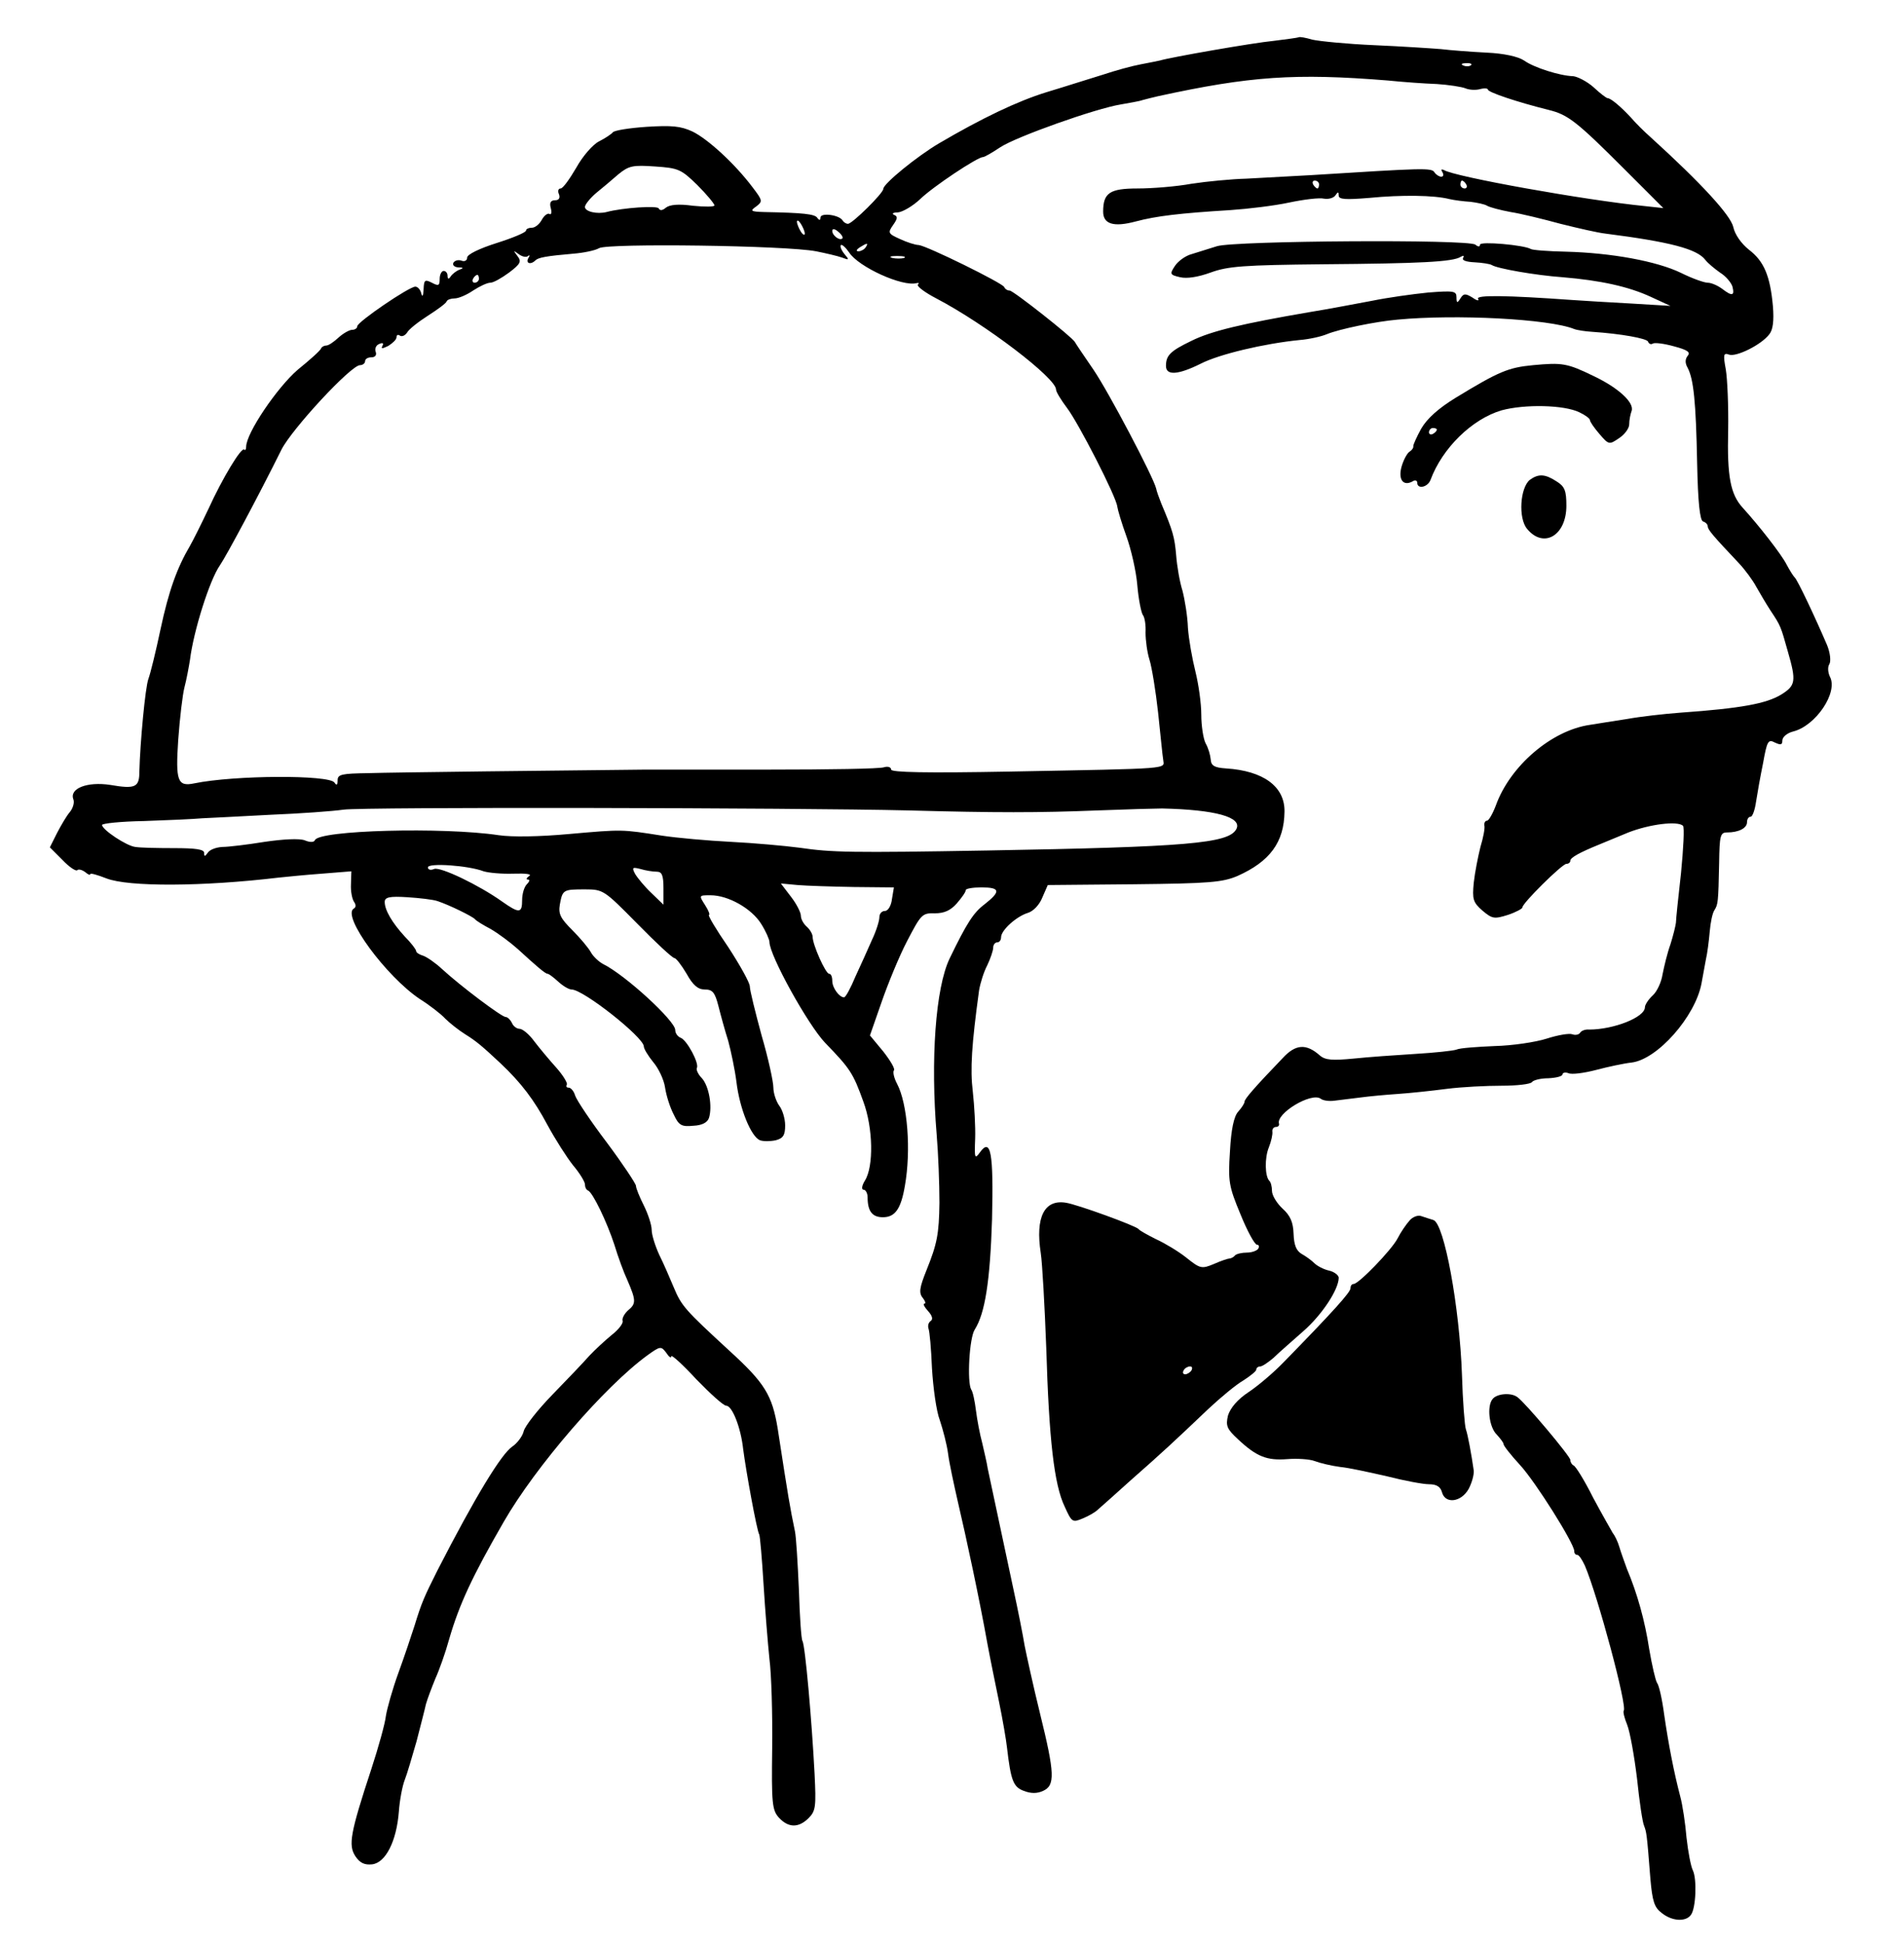 <?xml version="1.0" standalone="no"?>
<!DOCTYPE svg PUBLIC "-//W3C//DTD SVG 20010904//EN"
 "http://www.w3.org/TR/2001/REC-SVG-20010904/DTD/svg10.dtd">
<svg version="1.0" xmlns="http://www.w3.org/2000/svg"
 width="485pt" height="495pt" viewBox="0 0 485 495"
 preserveAspectRatio="xMidYMid meet">
<g transform="translate(0,495) scale(0.1,-0.1)"
fill="#000000" stroke="none">
<path d="M3308 4855 c-2 -1 -30 -5 -63 -9 -53 -5 -264 -42 -290 -50 -5 -1 -28
-6 -50 -10 -22 -4 -65 -16 -95 -26 -30 -9 -95 -30 -145 -45 -74 -23 -164 -66
-273 -130 -56 -33 -142 -103 -142 -116 0 -11 -79 -89 -90 -89 -5 0 -11 4 -14
9 -9 14 -56 20 -56 7 0 -7 -3 -8 -8 -1 -6 10 -36 13 -136 15 -34 1 -36 3 -20
14 17 13 17 15 -9 49 -45 60 -114 123 -153 142 -30 14 -53 16 -117 12 -44 -3
-82 -9 -86 -14 -3 -4 -19 -15 -35 -23 -16 -8 -42 -38 -58 -67 -17 -29 -34 -53
-40 -53 -6 0 -8 -7 -4 -15 3 -9 0 -15 -10 -15 -11 0 -15 -6 -11 -20 3 -11 1
-18 -3 -15 -5 3 -14 -4 -20 -15 -6 -11 -17 -20 -25 -20 -8 0 -15 -3 -15 -7 0
-5 -34 -19 -75 -32 -44 -14 -75 -29 -75 -37 0 -7 -6 -11 -14 -8 -8 3 -17 1
-21 -5 -3 -6 2 -11 12 -12 14 0 15 -2 3 -6 -8 -3 -18 -11 -22 -17 -5 -8 -8 -7
-8 2 0 6 -4 12 -10 12 -5 0 -10 -9 -10 -20 0 -18 -3 -19 -20 -10 -18 9 -20 7
-21 -17 -1 -17 -3 -21 -6 -10 -2 9 -9 17 -15 17 -16 0 -148 -90 -148 -101 0
-5 -6 -9 -13 -9 -7 0 -23 -9 -35 -20 -12 -11 -25 -20 -31 -20 -5 0 -11 -3 -13
-7 -1 -5 -28 -29 -60 -55 -52 -45 -131 -161 -131 -196 0 -6 -2 -10 -5 -7 -7 7
-55 -72 -91 -151 -18 -38 -39 -80 -47 -94 -33 -56 -54 -114 -75 -212 -12 -57
-26 -114 -31 -127 -8 -22 -21 -161 -23 -236 0 -40 -10 -45 -74 -34 -59 9 -105
-9 -94 -37 3 -8 -1 -22 -9 -32 -8 -9 -22 -33 -33 -54 l-18 -36 32 -32 c17 -18
35 -30 38 -26 3 3 12 1 20 -5 7 -6 13 -9 13 -5 0 3 18 -2 41 -11 56 -22 246
-21 439 2 19 2 69 7 110 10 l75 6 -1 -33 c-1 -18 3 -38 8 -45 5 -7 5 -14 -1
-17 -31 -19 83 -173 168 -230 24 -15 54 -38 65 -50 12 -12 35 -30 51 -40 29
-18 44 -31 90 -74 53 -50 86 -94 119 -156 20 -37 50 -84 66 -104 17 -20 30
-42 30 -48 0 -7 3 -14 8 -16 12 -5 48 -80 67 -138 9 -30 24 -71 33 -90 22 -51
23 -60 2 -77 -10 -9 -16 -21 -14 -27 2 -6 -10 -22 -28 -36 -17 -14 -43 -38
-57 -53 -14 -16 -56 -60 -94 -99 -37 -38 -70 -80 -73 -93 -3 -13 -17 -31 -29
-39 -28 -19 -94 -127 -191 -316 -33 -66 -40 -81 -58 -140 -8 -25 -26 -79 -41
-120 -15 -41 -29 -91 -32 -110 -2 -19 -19 -80 -37 -135 -54 -164 -59 -194 -41
-222 12 -18 24 -23 43 -21 34 4 62 58 68 134 2 29 9 66 15 81 6 15 19 60 30
98 10 39 21 81 24 95 4 14 15 43 24 65 10 22 26 67 35 100 26 90 60 162 139
299 81 141 258 346 367 425 32 23 34 23 47 6 7 -11 13 -15 13 -9 0 5 29 -21
64 -59 36 -37 69 -67 76 -67 15 0 37 -55 43 -110 7 -55 35 -209 41 -218 2 -4
7 -61 11 -127 4 -66 11 -151 15 -190 5 -38 8 -140 7 -226 -2 -142 0 -159 17
-178 24 -26 50 -27 76 -1 18 18 19 30 15 112 -7 135 -24 329 -31 339 -3 5 -7
64 -9 131 -3 68 -7 134 -10 148 -13 63 -16 80 -44 262 -14 85 -33 116 -123
198 -114 105 -122 114 -142 162 -10 24 -26 61 -37 83 -10 22 -19 50 -19 63 0
12 -9 40 -20 62 -11 22 -20 44 -20 50 0 5 -33 55 -74 110 -41 54 -77 108 -81
120 -3 11 -11 20 -16 20 -6 0 -8 3 -5 8 2 4 -10 24 -27 43 -18 20 -43 50 -56
67 -13 18 -30 32 -38 32 -7 0 -16 7 -19 15 -4 8 -11 15 -16 15 -10 0 -114 78
-163 123 -16 15 -38 30 -47 33 -10 3 -18 8 -18 12 0 4 -13 21 -29 37 -32 35
-51 67 -51 88 0 12 12 15 58 12 31 -2 66 -6 77 -10 30 -10 89 -39 95 -46 3 -4
21 -15 40 -25 19 -11 50 -34 69 -51 48 -44 70 -63 76 -63 3 0 15 -9 27 -20 12
-11 27 -20 34 -20 30 0 184 -122 184 -145 0 -6 11 -24 24 -40 13 -15 27 -44
30 -64 3 -21 13 -52 22 -69 13 -28 20 -32 50 -29 22 1 36 8 40 20 9 29 0 81
-18 101 -10 10 -15 22 -13 26 7 11 -25 71 -41 77 -8 3 -14 12 -14 20 0 23
-127 140 -184 168 -11 6 -25 19 -31 30 -6 11 -27 36 -47 56 -30 30 -36 41 -32
65 7 38 8 39 64 39 47 0 49 -2 133 -87 48 -49 90 -88 95 -88 4 0 18 -18 31
-40 16 -29 29 -40 46 -40 20 0 26 -7 35 -42 6 -24 17 -64 25 -89 7 -26 17 -73
21 -105 8 -67 37 -139 60 -148 8 -3 26 -3 40 0 19 5 24 13 24 38 0 17 -7 40
-15 50 -8 11 -15 32 -15 46 0 15 -13 75 -30 133 -16 59 -30 115 -30 125 0 9
-25 54 -55 100 -31 45 -53 82 -49 82 3 0 -1 11 -10 25 -16 25 -16 25 14 25 45
0 105 -34 129 -73 12 -19 21 -40 21 -46 0 -34 98 -211 142 -257 64 -66 71 -77
97 -149 25 -67 27 -166 4 -202 -8 -13 -9 -23 -3 -23 5 0 10 -9 10 -19 0 -36
12 -51 39 -51 31 0 46 21 56 80 16 90 7 209 -20 260 -8 15 -11 30 -8 34 4 3
-9 25 -27 48 l-34 41 30 86 c16 46 45 117 65 155 35 67 38 71 70 70 24 0 40 7
56 25 13 15 23 29 23 34 0 4 18 7 40 7 48 0 50 -10 8 -43 -28 -21 -45 -47 -89
-138 -36 -75 -49 -258 -33 -449 4 -47 7 -125 7 -173 -1 -80 -6 -105 -33 -172
-18 -45 -20 -58 -9 -71 6 -8 8 -14 4 -14 -5 0 0 -9 9 -19 11 -12 13 -21 7 -25
-6 -4 -8 -12 -6 -19 3 -7 7 -52 9 -102 3 -49 11 -109 20 -132 8 -24 18 -62 21
-85 3 -24 15 -79 25 -123 21 -89 56 -253 75 -360 7 -38 21 -106 30 -150 9 -44
18 -96 20 -115 10 -85 16 -101 43 -111 18 -7 34 -7 49 0 31 14 30 44 -8 198
-17 69 -34 147 -39 172 -4 25 -17 91 -29 146 -31 145 -59 276 -65 305 -2 14
-9 43 -14 65 -6 22 -13 59 -16 83 -3 24 -8 48 -12 53 -11 19 -5 132 9 153 26
41 39 122 44 281 4 169 -3 209 -31 170 -13 -18 -14 -15 -12 35 1 30 -2 84 -6
120 -7 57 -3 119 16 258 3 18 12 47 21 64 8 17 15 37 15 45 0 7 5 13 10 13 6
0 10 6 10 13 0 18 39 53 68 62 14 4 30 21 37 39 l14 32 220 2 c192 2 225 5
263 21 83 37 119 86 120 164 1 64 -54 104 -149 110 -30 2 -38 7 -39 23 -1 11
-6 29 -13 41 -6 12 -11 45 -11 73 0 29 -7 78 -15 110 -8 32 -17 82 -19 111 -1
30 -8 72 -14 95 -7 22 -14 63 -16 90 -4 46 -8 61 -38 132 -6 15 -12 32 -13 38
-7 29 -121 246 -160 303 -24 35 -45 66 -47 70 -6 12 -157 131 -166 131 -6 0
-12 4 -14 9 -4 10 -197 105 -218 107 -8 0 -30 7 -47 15 -31 14 -32 16 -18 36
12 17 12 22 2 26 -6 3 -2 6 10 6 12 1 38 16 57 34 33 32 146 107 160 107 4 0
23 11 44 25 41 27 244 99 307 109 22 4 47 8 55 11 8 2 26 7 40 10 234 51 349
59 585 40 39 -4 95 -8 125 -9 30 -2 63 -7 73 -11 9 -4 26 -5 37 -2 11 3 20 2
20 -1 0 -7 75 -32 155 -52 49 -12 71 -29 194 -152 l98 -98 -46 5 c-152 15
-487 75 -513 92 -7 3 -8 1 -4 -5 4 -7 3 -12 -3 -12 -5 0 -13 5 -17 11 -7 12
-27 11 -314 -7 -52 -3 -126 -7 -165 -9 -38 -1 -101 -7 -140 -13 -38 -7 -100
-12 -137 -12 -71 0 -88 -11 -88 -59 0 -32 27 -40 83 -25 53 14 112 21 242 29
44 3 111 11 148 19 38 8 78 13 90 10 11 -2 25 2 29 9 6 9 8 9 8 -1 0 -10 17
-11 78 -6 82 8 165 7 204 -3 13 -3 37 -6 54 -7 16 -2 36 -6 42 -10 7 -4 33
-11 60 -16 26 -4 83 -18 127 -30 44 -11 96 -23 115 -25 164 -21 233 -39 254
-67 6 -8 23 -22 37 -32 15 -9 29 -26 32 -36 6 -24 -1 -25 -27 -5 -11 8 -27 15
-36 15 -9 0 -40 11 -68 25 -62 30 -178 51 -292 54 -46 1 -87 4 -91 7 -17 10
-129 20 -129 11 0 -6 -5 -6 -12 0 -18 14 -613 10 -658 -4 -19 -6 -48 -15 -64
-20 -16 -4 -35 -18 -43 -30 -14 -21 -13 -23 13 -29 17 -4 45 0 78 12 44 16 84
19 286 21 248 2 331 6 351 19 7 4 9 3 6 -3 -4 -6 8 -10 29 -11 19 -1 39 -4 44
-7 14 -9 111 -26 180 -31 97 -8 169 -24 225 -50 l50 -23 -100 6 c-55 3 -122 7
-150 9 -168 12 -246 13 -240 3 4 -6 -3 -5 -14 3 -18 11 -23 11 -31 -2 -8 -13
-10 -12 -10 3 0 16 -7 17 -72 12 -40 -4 -104 -13 -143 -21 -38 -7 -110 -21
-160 -29 -169 -29 -250 -48 -300 -73 -54 -26 -65 -37 -65 -64 0 -25 31 -23 89
6 47 24 161 51 251 60 25 2 56 9 70 15 32 13 123 32 180 37 148 14 386 2 450
-24 8 -3 29 -6 45 -7 75 -5 140 -17 143 -25 2 -6 8 -8 12 -5 5 3 29 0 54 -7
34 -9 43 -15 35 -24 -7 -9 -7 -19 0 -31 15 -29 21 -86 24 -242 2 -100 7 -146
15 -149 7 -2 12 -8 12 -12 0 -9 13 -24 80 -95 15 -16 35 -43 44 -60 9 -16 25
-43 36 -60 26 -39 26 -40 44 -104 22 -76 20 -87 -17 -110 -38 -23 -102 -35
-257 -46 -41 -3 -102 -10 -135 -16 -33 -5 -76 -12 -95 -15 -98 -14 -204 -105
-240 -206 -8 -21 -18 -38 -22 -38 -5 0 -8 -6 -7 -12 2 -7 -3 -32 -10 -55 -6
-24 -14 -64 -17 -91 -4 -42 -2 -50 22 -71 25 -21 30 -22 65 -11 21 7 37 16 37
19 -2 9 101 111 112 111 6 0 10 4 10 8 0 8 24 21 73 41 12 5 46 19 75 31 54
21 125 30 139 17 4 -4 1 -58 -5 -120 -7 -62 -13 -119 -13 -127 -1 -8 -7 -33
-14 -55 -8 -22 -16 -56 -20 -76 -3 -20 -14 -44 -25 -54 -11 -10 -20 -24 -20
-30 0 -26 -80 -57 -142 -57 -10 1 -20 -3 -23 -8 -3 -5 -12 -7 -20 -4 -8 3 -37
-2 -65 -11 -28 -9 -88 -18 -133 -19 -45 -2 -89 -5 -97 -9 -8 -3 -55 -8 -105
-11 -49 -3 -120 -8 -158 -12 -53 -5 -71 -4 -85 8 -35 31 -62 29 -95 -7 -73
-76 -97 -104 -97 -111 0 -4 -7 -15 -16 -25 -11 -12 -18 -45 -21 -101 -5 -77
-3 -89 27 -161 17 -42 36 -77 42 -77 5 0 6 -5 3 -10 -3 -5 -16 -10 -29 -10
-12 0 -26 -3 -30 -7 -4 -5 -11 -8 -14 -8 -4 0 -22 -6 -40 -14 -31 -13 -35 -12
-70 16 -20 16 -55 37 -77 47 -22 11 -42 22 -45 26 -6 8 -157 63 -185 67 -55 9
-78 -37 -64 -128 4 -26 10 -135 14 -241 7 -234 20 -349 47 -405 18 -40 20 -41
46 -30 15 6 32 16 38 22 6 5 44 39 84 75 83 73 113 101 197 181 32 30 73 64
91 74 17 11 32 23 32 27 0 4 4 8 10 8 5 0 20 10 34 22 13 13 48 43 76 68 47
41 90 106 90 136 0 6 -11 15 -24 18 -14 3 -31 12 -38 19 -7 7 -22 18 -33 24
-13 8 -19 22 -20 51 -1 29 -8 46 -28 64 -15 14 -27 34 -27 45 0 11 -3 23 -7
26 -11 12 -12 58 -1 85 6 15 10 33 9 40 -1 6 3 12 9 12 5 0 9 3 8 8 -9 26 82
81 106 64 6 -5 22 -7 36 -5 14 2 43 5 65 8 22 3 65 7 95 9 30 2 87 8 125 13
39 5 102 8 140 8 39 0 73 4 77 9 3 5 22 10 42 10 20 1 36 5 36 10 0 4 7 6 15
3 8 -4 39 0 70 8 30 8 72 17 91 19 66 8 162 117 178 201 3 17 8 44 11 60 4 17
8 49 10 72 2 24 7 48 12 55 9 15 10 18 12 121 1 69 3 77 20 77 30 0 51 11 51
26 0 8 4 14 9 14 5 0 11 17 14 38 3 20 11 65 18 99 10 56 13 61 30 52 15 -7
19 -6 19 5 0 9 12 19 27 23 58 14 116 100 94 140 -5 11 -6 25 -1 32 4 8 2 28
-6 48 -30 70 -76 168 -83 173 -3 3 -12 17 -20 32 -13 26 -71 100 -112 145 -31
34 -40 79 -37 198 1 61 -2 130 -6 154 -7 38 -6 43 8 38 18 -7 83 25 103 52 9
11 12 34 9 71 -7 78 -23 115 -61 144 -20 16 -36 39 -40 58 -7 30 -81 111 -211
229 -16 14 -39 37 -50 50 -25 27 -51 49 -59 49 -3 0 -19 12 -36 28 -17 15 -41
27 -52 28 -34 1 -100 22 -125 40 -15 10 -51 18 -95 20 -40 2 -92 6 -117 9 -25
2 -101 7 -170 10 -69 3 -139 10 -157 14 -17 5 -33 8 -35 6z m439 -71 c-3 -3
-12 -4 -19 -1 -8 3 -5 6 6 6 11 1 17 -2 13 -5z m-1971 -305 c24 -24 43 -47 44
-52 0 -4 -25 -4 -55 -1 -36 5 -59 3 -69 -5 -8 -7 -15 -8 -18 -2 -2 8 -92 2
-133 -9 -24 -6 -55 1 -55 13 0 6 13 22 28 35 15 12 41 34 57 48 27 22 37 24
94 20 59 -4 66 -7 107 -47z m1584 1 c0 -5 -2 -10 -4 -10 -3 0 -8 5 -11 10 -3
6 -1 10 4 10 6 0 11 -4 11 -10z m375 0 c3 -5 1 -10 -4 -10 -6 0 -11 5 -11 10
0 6 2 10 4 10 3 0 8 -4 11 -10z m-1685 -125 c0 -5 -5 -3 -10 5 -5 8 -10 20
-10 25 0 6 5 3 10 -5 5 -8 10 -19 10 -25z m96 -12 c-7 -7 -26 7 -26 19 0 6 6
6 15 -2 9 -7 13 -15 11 -17z m-67 -33 c25 -5 55 -12 66 -16 18 -7 19 -6 6 9
-8 10 -12 20 -9 23 3 2 12 -6 21 -19 24 -37 136 -88 172 -78 6 1 7 0 3 -4 -3
-4 18 -20 47 -35 126 -66 305 -203 305 -232 0 -6 13 -27 28 -47 29 -38 125
-225 128 -251 1 -8 11 -42 23 -75 12 -33 25 -89 28 -125 3 -36 10 -70 14 -76
5 -6 8 -26 7 -45 0 -19 4 -50 10 -69 6 -19 16 -80 22 -135 6 -55 11 -109 13
-120 2 -24 29 -22 -390 -30 -215 -4 -303 -2 -303 5 0 6 -8 9 -18 6 -10 -4
-142 -6 -293 -6 -151 0 -292 0 -314 0 -202 -2 -646 -7 -707 -9 -67 -1 -78 -3
-78 -18 0 -13 -3 -14 -8 -6 -13 20 -255 19 -357 -2 -43 -9 -48 6 -41 111 4 55
11 115 16 134 5 19 11 51 14 70 9 73 50 203 76 240 16 23 99 178 157 295 27
53 177 215 200 215 7 0 13 5 13 10 0 6 7 10 16 10 10 0 14 6 11 14 -3 8 1 17
9 20 9 4 12 2 8 -5 -4 -8 0 -7 15 0 11 7 21 16 21 22 0 6 4 8 9 4 6 -3 13 1
18 8 4 8 28 27 53 43 25 16 47 32 48 37 2 4 11 7 20 7 10 0 31 9 47 20 17 11
36 20 44 20 8 0 29 12 48 26 29 22 32 28 21 42 -11 15 -11 15 3 5 9 -7 20 -9
24 -5 5 4 5 1 1 -5 -8 -14 6 -18 18 -6 7 7 27 11 97 17 25 2 55 8 65 14 22 13
477 7 553 -8z m126 10 c-3 -5 -12 -10 -18 -10 -7 0 -6 4 3 10 19 12 23 12 15
0z m98 -27 c-7 -2 -21 -2 -30 0 -10 3 -4 5 12 5 17 0 24 -2 18 -5z m-1083 -53
c0 -5 -5 -10 -11 -10 -5 0 -7 5 -4 10 3 6 8 10 11 10 2 0 4 -4 4 -10z m1095
-1354 c221 -6 330 -6 480 0 77 3 151 5 165 5 135 -3 206 -22 189 -53 -20 -36
-125 -45 -634 -54 -347 -6 -396 -5 -478 7 -38 5 -116 12 -175 15 -59 3 -138
10 -177 16 -102 16 -99 16 -235 4 -76 -7 -147 -8 -180 -3 -140 21 -460 13
-468 -13 -2 -5 -12 -6 -26 0 -14 5 -54 3 -102 -4 -43 -7 -92 -13 -108 -13 -16
-1 -32 -7 -37 -15 -7 -10 -9 -10 -9 0 0 9 -22 12 -77 12 -43 0 -87 1 -98 3
-22 2 -85 44 -85 56 0 4 48 9 107 10 60 2 126 5 148 7 22 1 101 5 175 9 74 3
158 9 185 13 48 7 1150 5 1440 -2z m-1083 -155 c13 -4 47 -7 76 -6 31 1 48 -1
40 -6 -7 -5 -9 -9 -3 -9 5 0 4 -5 -3 -12 -7 -7 -12 -25 -12 -40 0 -34 -7 -35
-51 -4 -59 42 -157 89 -173 83 -9 -4 -16 -2 -16 4 0 12 103 5 142 -10z m441
-1 c13 0 17 -9 17 -42 l0 -42 -31 30 c-17 16 -35 38 -41 48 -9 17 -7 18 13 13
13 -4 32 -7 42 -7z m503 -39 l101 -1 -5 -30 c-2 -17 -10 -30 -18 -30 -8 0 -14
-7 -14 -16 0 -9 -8 -35 -19 -58 -10 -23 -29 -65 -42 -93 -12 -29 -25 -53 -29
-53 -12 0 -30 24 -30 42 0 10 -3 18 -8 18 -9 0 -42 74 -42 94 0 7 -7 19 -15
26 -8 7 -15 19 -15 28 0 8 -11 30 -25 48 l-26 34 43 -4 c24 -2 88 -4 144 -5z
m859 -1231 c-3 -5 -11 -10 -16 -10 -6 0 -7 5 -4 10 3 6 11 10 16 10 6 0 7 -4
4 -10z"/>
<path d="M3905 4020 c-63 -6 -87 -16 -197 -83 -44 -27 -73 -53 -88 -79 -11
-20 -20 -40 -20 -44 1 -4 -3 -10 -9 -14 -6 -3 -16 -21 -21 -39 -9 -33 5 -51
30 -36 5 3 10 1 10 -4 0 -18 27 -12 34 7 30 81 106 155 181 177 59 16 159 14
198 -5 15 -7 27 -16 27 -20 0 -4 11 -20 24 -35 24 -28 25 -28 50 -11 14 9 26
25 26 35 0 11 3 26 6 34 8 21 -33 59 -96 89 -68 33 -80 35 -155 28z m-245
-164 c0 -3 -4 -8 -10 -11 -5 -3 -10 -1 -10 4 0 6 5 11 10 11 6 0 10 -2 10 -4z"/>
<path d="M3897 3728 c-25 -20 -30 -98 -7 -125 42 -51 100 -17 100 59 0 38 -4
49 -25 62 -29 19 -46 20 -68 4z"/>
<path d="M3590 1841 c-8 -9 -22 -29 -30 -45 -15 -29 -99 -116 -112 -116 -5 0
-8 -5 -8 -11 0 -10 -43 -58 -170 -188 -25 -26 -65 -60 -89 -76 -29 -19 -47
-41 -53 -60 -6 -26 -3 -34 25 -60 48 -45 74 -55 126 -51 25 2 57 0 70 -5 13
-5 42 -12 65 -15 22 -2 76 -14 120 -24 43 -11 91 -20 106 -20 19 0 29 -6 33
-20 8 -31 49 -26 68 8 8 15 14 36 13 47 -6 42 -15 91 -20 105 -3 8 -8 71 -10
139 -6 171 -45 386 -73 394 -9 3 -23 7 -31 10 -8 3 -22 -2 -30 -12z"/>
<path d="M3802 1387 c-15 -18 -9 -72 11 -91 9 -10 17 -20 17 -24 0 -4 18 -27
41 -52 40 -43 139 -201 139 -220 0 -6 3 -10 8 -10 4 0 12 -12 19 -27 33 -77
109 -360 99 -370 -2 -3 2 -19 9 -36 7 -18 18 -79 25 -137 6 -58 14 -112 18
-120 6 -16 7 -19 16 -135 5 -57 10 -73 29 -87 26 -21 61 -23 74 -5 13 16 16
92 5 114 -5 10 -12 47 -16 83 -3 36 -10 83 -16 105 -16 61 -30 133 -41 209 -5
38 -13 74 -18 80 -4 6 -13 45 -20 86 -11 72 -30 141 -57 205 -6 17 -15 41 -19
55 -4 14 -12 30 -17 36 -4 7 -27 47 -50 90 -22 44 -45 81 -50 82 -4 2 -8 8 -8
14 0 9 -114 145 -135 160 -16 12 -52 9 -63 -5z"/>
</g>
</svg>

